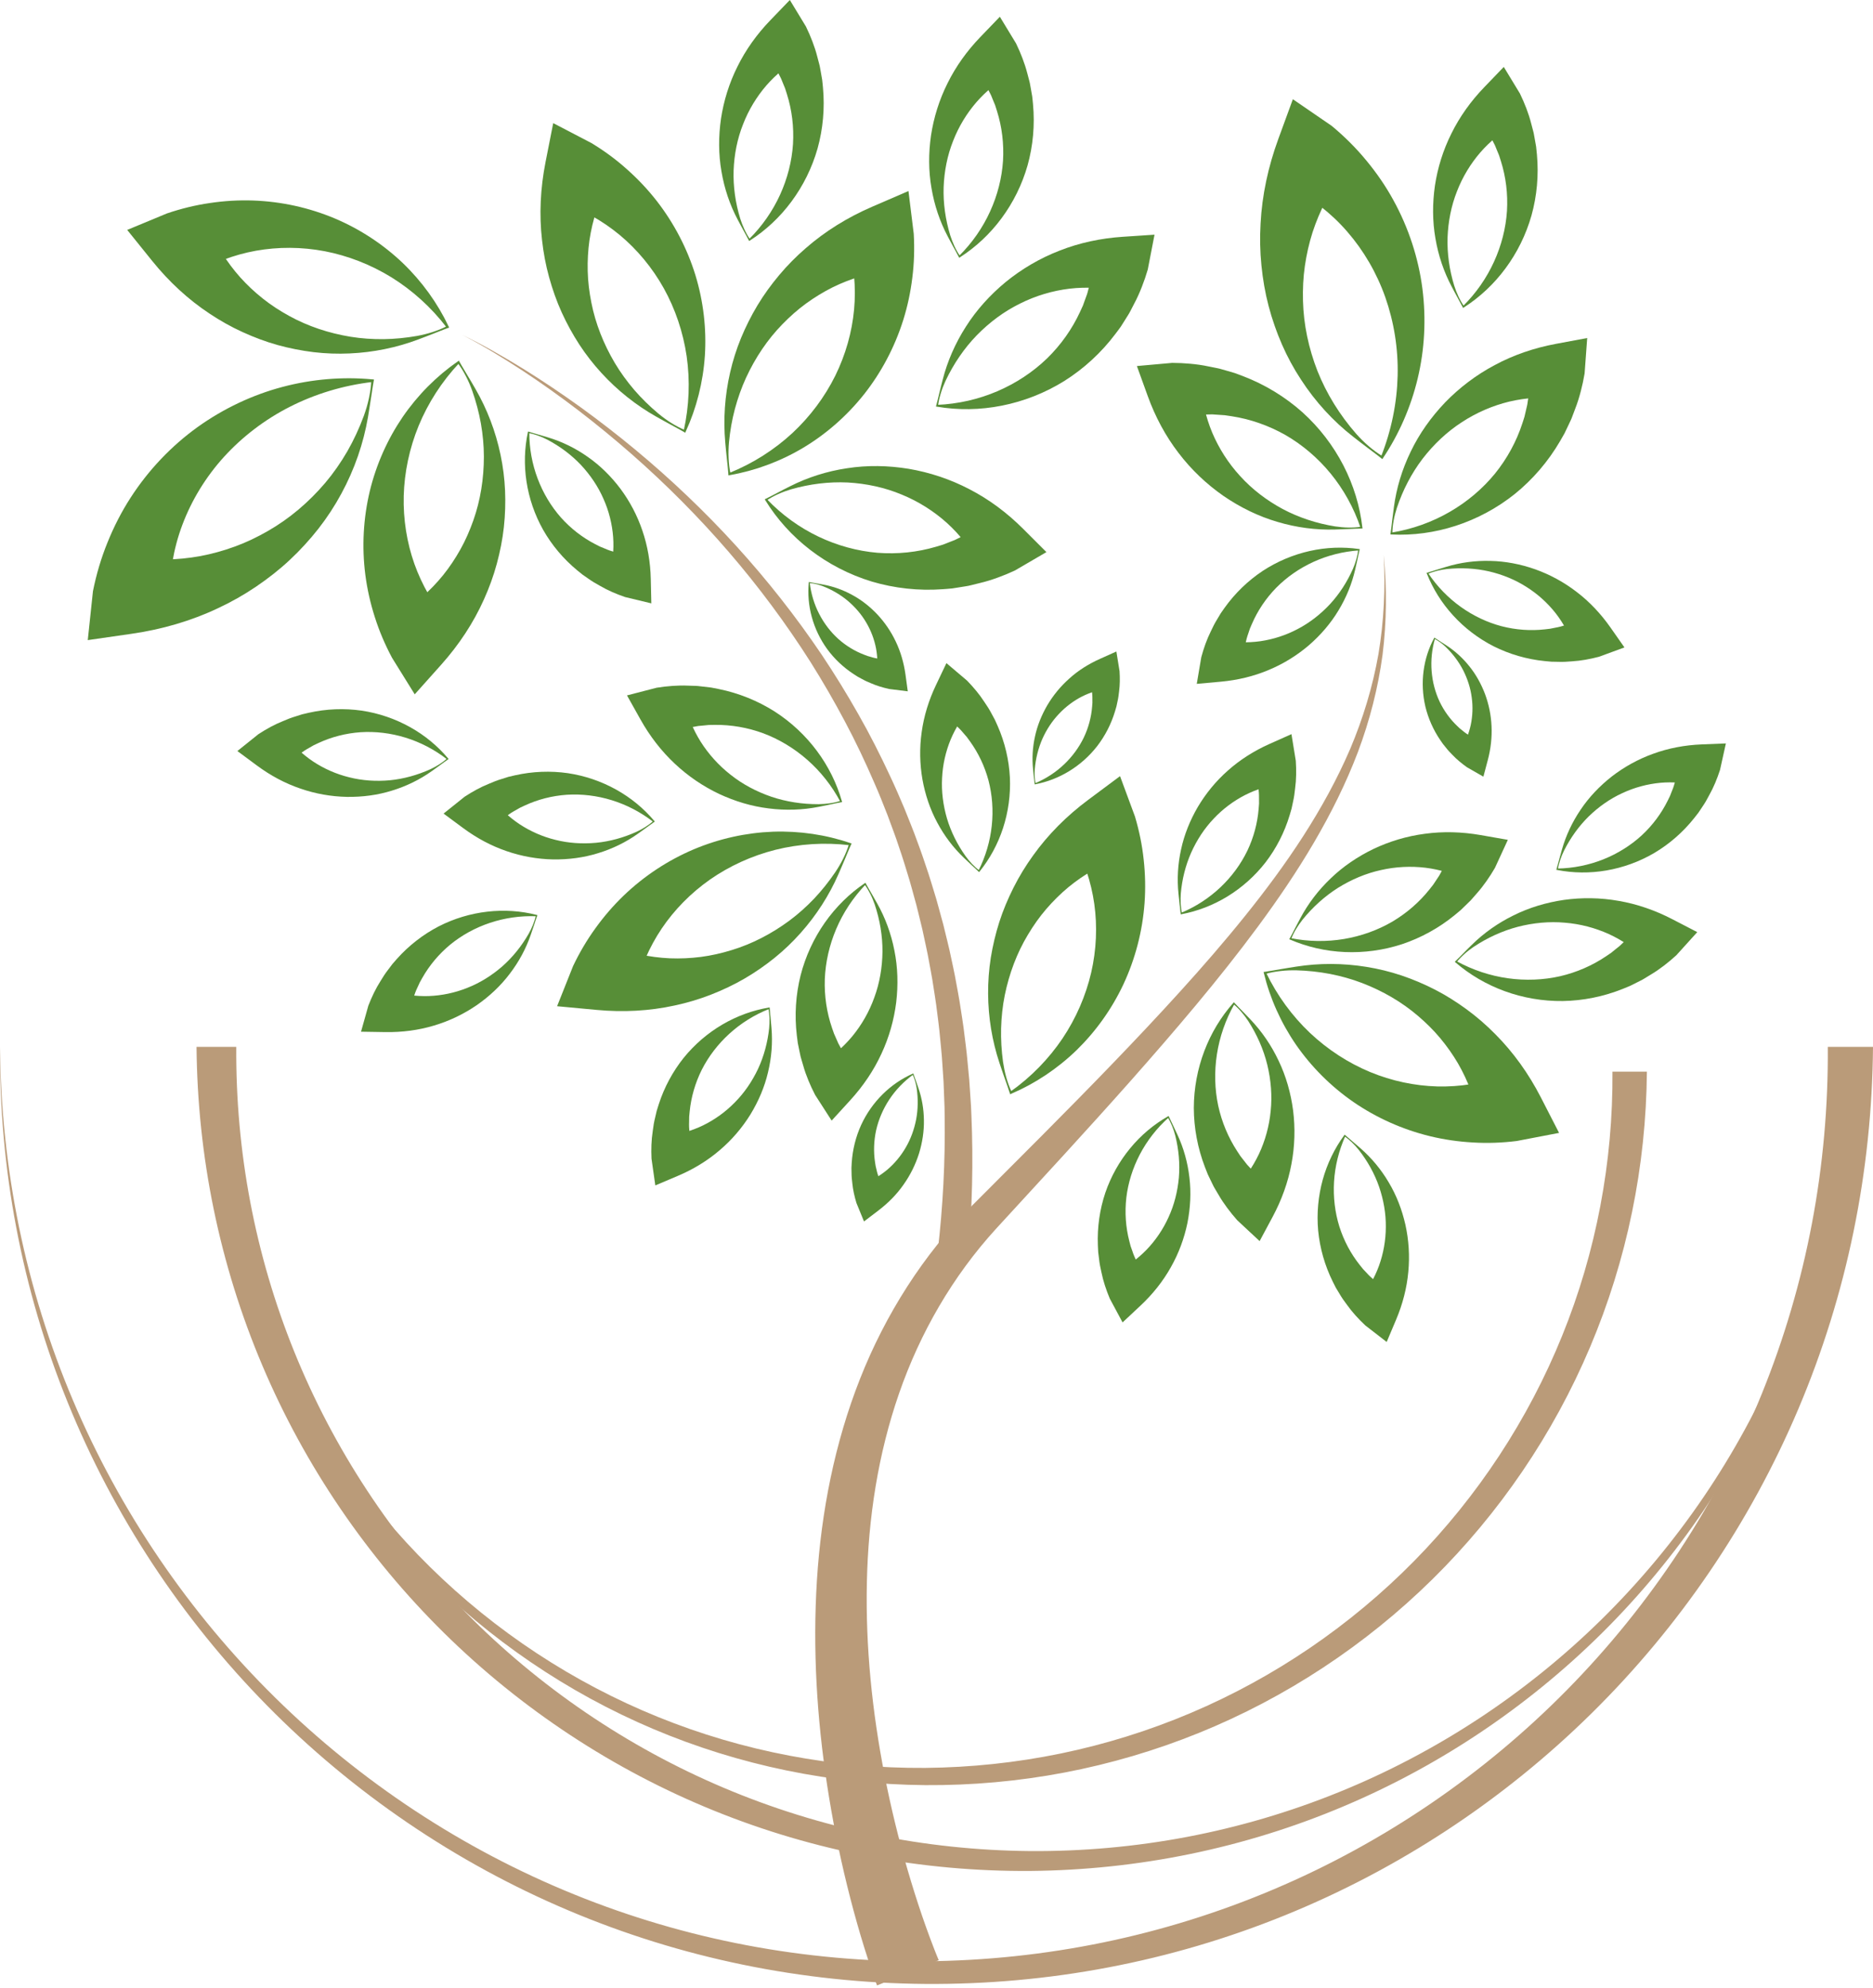<svg width="115" height="122" viewBox="0 0 115 122" fill="none" xmlns="http://www.w3.org/2000/svg">
<g id="Group 10">
<path id="Vector" d="M44.758 27.148C44.731 27.47 44.72 27.794 44.736 28.119C44.741 28.28 44.756 28.442 44.774 28.602C44.795 28.763 44.818 28.923 44.856 29.082L44.771 29.026C46.223 28.443 47.536 27.603 48.643 26.583C49.746 25.558 50.641 24.353 51.284 23.058C51.924 21.759 52.311 20.375 52.44 18.994C52.504 18.304 52.5 17.614 52.439 16.938C52.382 16.259 52.256 15.596 52.079 14.955V14.954L54.645 16.611C53.451 16.723 52.254 17.076 51.125 17.63C50.562 17.911 50.018 18.243 49.499 18.619C48.98 18.997 48.495 19.428 48.039 19.896C47.124 20.832 46.373 21.952 45.806 23.181C45.523 23.796 45.297 24.441 45.119 25.104C44.942 25.769 44.824 26.453 44.758 27.148ZM44.53 27.148C44.403 25.735 44.501 24.28 44.829 22.854C44.992 22.14 45.215 21.435 45.497 20.746C45.781 20.059 46.117 19.387 46.507 18.738C46.897 18.089 47.347 17.472 47.841 16.882C48.336 16.292 48.883 15.738 49.477 15.226C50.659 14.194 52.033 13.342 53.536 12.692L55.779 11.723L56.103 14.349V14.35C56.155 15.256 56.128 16.16 56.015 17.045C55.907 17.93 55.721 18.8 55.458 19.639C54.93 21.317 54.102 22.867 53.049 24.199C51.993 25.529 50.714 26.642 49.308 27.482C47.899 28.32 46.363 28.885 44.807 29.157L44.724 29.172L44.721 29.102C44.711 28.938 44.691 28.776 44.677 28.614L44.625 28.127C44.592 27.801 44.557 27.476 44.53 27.148Z" fill="#578E37"/>
<path id="Vector_2" d="M45.451 13.421C45.523 13.645 45.607 13.867 45.708 14.08C45.808 14.294 45.922 14.502 46.059 14.694L45.986 14.68C46.797 13.879 47.442 12.944 47.897 11.947C48.351 10.951 48.619 9.892 48.689 8.841C48.752 7.788 48.622 6.749 48.319 5.787C48.281 5.667 48.246 5.546 48.205 5.427L48.062 5.079L47.992 4.906C47.969 4.849 47.945 4.791 47.915 4.737L47.744 4.404C47.637 4.182 47.511 3.969 47.377 3.765C47.243 3.559 47.101 3.361 46.951 3.171L49.141 3.565C48.369 3.975 47.664 4.548 47.06 5.237C46.461 5.929 45.966 6.739 45.623 7.627C45.27 8.513 45.08 9.476 45.043 10.46C45.011 11.446 45.153 12.449 45.451 13.421ZM45.297 13.486C44.812 12.572 44.472 11.566 44.296 10.514C44.112 9.463 44.111 8.367 44.269 7.277C44.434 6.189 44.768 5.105 45.28 4.083C45.785 3.058 46.47 2.1 47.298 1.242L48.495 0L49.488 1.635V1.637C49.633 1.934 49.764 2.236 49.88 2.542C49.997 2.848 50.1 3.158 50.179 3.474L50.303 3.943C50.326 4.02 50.34 4.1 50.354 4.181L50.397 4.419L50.48 4.894C50.501 5.053 50.513 5.214 50.529 5.373C50.648 6.648 50.528 7.922 50.197 9.113C49.859 10.303 49.307 11.407 48.596 12.366C47.887 13.325 47.015 14.137 46.047 14.758L45.995 14.791L45.973 14.745C45.865 14.532 45.749 14.325 45.635 14.116C45.523 13.907 45.407 13.698 45.297 13.486Z" fill="#578E37"/>
<path id="Vector_3" d="M58.346 14.45C58.418 14.673 58.502 14.895 58.602 15.109C58.702 15.322 58.817 15.53 58.954 15.722L58.88 15.709C59.692 14.907 60.337 13.973 60.791 12.976C61.246 11.979 61.514 10.92 61.584 9.869C61.647 8.817 61.517 7.777 61.214 6.815C61.176 6.695 61.141 6.574 61.1 6.456L60.956 6.108L60.886 5.935C60.864 5.877 60.84 5.819 60.809 5.765L60.639 5.433C60.531 5.21 60.406 4.998 60.272 4.793C60.138 4.587 59.996 4.39 59.845 4.2L62.036 4.593C61.264 5.003 60.559 5.576 59.955 6.266C59.356 6.957 58.861 7.768 58.517 8.655C58.165 9.541 57.975 10.504 57.938 11.489C57.907 12.474 58.048 13.478 58.346 14.45ZM58.193 14.514C57.708 13.601 57.368 12.594 57.192 11.543C57.007 10.492 57.006 9.395 57.164 8.306C57.33 7.217 57.664 6.134 58.176 5.112C58.681 4.087 59.366 3.128 60.194 2.27L61.39 1.028L62.384 2.664V2.665C62.529 2.962 62.66 3.264 62.776 3.57C62.892 3.876 62.995 4.186 63.076 4.503L63.2 4.972C63.222 5.048 63.237 5.129 63.251 5.209L63.294 5.447L63.377 5.922C63.398 6.082 63.41 6.242 63.426 6.401C63.545 7.676 63.425 8.95 63.094 10.141C62.756 11.331 62.204 12.436 61.493 13.394C60.783 14.354 59.912 15.165 58.944 15.787L58.892 15.819L58.87 15.773C58.761 15.561 58.646 15.354 58.532 15.145C58.418 14.936 58.303 14.727 58.193 14.514Z" fill="#578E37"/>
<path id="Vector_4" d="M89.288 17.53C89.36 17.754 89.444 17.975 89.544 18.189C89.645 18.402 89.759 18.609 89.896 18.802L89.822 18.789C90.634 17.988 91.279 17.053 91.733 16.056C92.188 15.059 92.456 14 92.526 12.949C92.589 11.897 92.459 10.857 92.156 9.895C92.118 9.775 92.083 9.655 92.042 9.536L91.898 9.188L91.828 9.015C91.806 8.957 91.782 8.9 91.751 8.845L91.581 8.513C91.473 8.29 91.348 8.078 91.213 7.873C91.08 7.668 90.938 7.47 90.787 7.28L92.978 7.673C92.206 8.084 91.501 8.657 90.897 9.346C90.298 10.038 89.803 10.848 89.459 11.735C89.107 12.621 88.917 13.584 88.879 14.569C88.848 15.553 88.989 16.558 89.288 17.53ZM89.134 17.593C88.649 16.68 88.309 15.673 88.132 14.622C87.948 13.571 87.947 12.474 88.104 11.385C88.269 10.296 88.604 9.213 89.116 8.191C89.621 7.166 90.306 6.207 91.133 5.35L92.33 4.107L93.324 5.743V5.744C93.468 6.041 93.599 6.343 93.716 6.649C93.832 6.956 93.935 7.265 94.014 7.582L94.138 8.051C94.161 8.128 94.176 8.208 94.189 8.288L94.232 8.527L94.316 9.001C94.336 9.161 94.349 9.321 94.365 9.48C94.483 10.755 94.363 12.029 94.032 13.22C93.694 14.411 93.143 15.515 92.432 16.473C91.722 17.433 90.851 18.244 89.882 18.866L89.83 18.899L89.809 18.852C89.7 18.64 89.585 18.433 89.471 18.224C89.359 18.015 89.243 17.807 89.134 17.593Z" fill="#578E37"/>
<path id="Vector_5" d="M90.477 58.105C90.282 58.238 90.093 58.38 89.918 58.539C89.742 58.696 89.576 58.864 89.43 59.051L89.422 58.977C90.421 59.526 91.501 59.879 92.585 60.031C93.671 60.182 94.762 60.138 95.79 59.905C96.817 59.665 97.775 59.245 98.612 58.68C98.716 58.609 98.822 58.541 98.924 58.468L99.216 58.231L99.362 58.115C99.411 58.076 99.46 58.038 99.504 57.993L99.773 57.735C99.956 57.569 100.123 57.388 100.281 57.2C100.441 57.014 100.59 56.821 100.729 56.623L100.975 58.835C100.361 58.212 99.611 57.699 98.779 57.317C97.945 56.94 97.028 56.696 96.079 56.62C95.13 56.535 94.152 56.626 93.198 56.871C92.245 57.121 91.323 57.542 90.477 58.105ZM90.371 57.976C91.109 57.251 91.976 56.638 92.934 56.17C93.889 55.694 94.939 55.38 96.029 55.221C97.12 55.07 98.254 55.081 99.379 55.281C100.506 55.473 101.619 55.858 102.678 56.406L104.21 57.199L102.925 58.618C102.682 58.842 102.429 59.053 102.169 59.252C101.909 59.451 101.641 59.638 101.361 59.803L100.946 60.056C100.878 60.1 100.806 60.137 100.733 60.173L100.517 60.282L100.086 60.498C99.939 60.563 99.788 60.62 99.64 60.681C98.451 61.158 97.197 61.406 95.96 61.428C94.723 61.444 93.508 61.23 92.387 60.822C91.265 60.414 90.238 59.81 89.367 59.059L89.32 59.019L89.359 58.985C89.532 58.821 89.698 58.651 89.865 58.482C90.031 58.312 90.198 58.142 90.371 57.976Z" fill="#578E37"/>
<path id="Vector_6" d="M83.427 70.562C83.3 70.404 83.163 70.25 83.015 70.11C82.868 69.968 82.711 69.836 82.54 69.723L82.603 69.711C82.198 70.61 81.967 71.565 81.909 72.511C81.852 73.459 81.965 74.397 82.235 75.267C82.511 76.136 82.939 76.935 83.483 77.619C83.552 77.704 83.617 77.791 83.686 77.873L83.91 78.109C83.987 78.186 84.052 78.27 84.136 78.341L84.377 78.556C84.69 78.846 85.043 79.089 85.401 79.305L83.51 79.668C84.005 79.096 84.397 78.415 84.669 77.671C84.937 76.926 85.085 76.118 85.088 75.294C85.097 74.469 84.951 73.632 84.675 72.826C84.396 72.021 83.97 71.255 83.427 70.562ZM83.53 70.462C84.205 71.05 84.794 71.756 85.263 72.551C85.739 73.343 86.08 74.227 86.291 75.157C86.496 76.087 86.563 77.067 86.468 78.051C86.378 79.036 86.123 80.023 85.722 80.973L85.141 82.349L83.831 81.336C83.415 80.944 83.027 80.526 82.702 80.067L82.455 79.727C82.372 79.615 82.306 79.489 82.232 79.372L82.016 79.015C81.95 78.893 81.89 78.766 81.828 78.643C81.337 77.649 81.037 76.584 80.934 75.519C80.837 74.452 80.94 73.388 81.214 72.394C81.49 71.398 81.941 70.471 82.53 69.669L82.562 69.626L82.593 69.656C82.747 69.794 82.904 69.925 83.061 70.059C83.217 70.192 83.375 70.325 83.53 70.462Z" fill="#578E37"/>
<path id="Vector_7" d="M72.161 69.687C72.109 69.49 72.047 69.295 71.969 69.106C71.892 68.917 71.803 68.733 71.694 68.56L71.756 68.575C71.019 69.23 70.419 70.009 69.98 70.85C69.541 71.691 69.262 72.594 69.155 73.499C69.053 74.406 69.119 75.31 69.337 76.155C69.365 76.26 69.389 76.367 69.419 76.471L69.528 76.778C69.566 76.88 69.592 76.983 69.64 77.081L69.772 77.376C69.939 77.769 70.162 78.134 70.402 78.478L68.527 78.038C69.213 77.718 69.848 77.255 70.4 76.686C70.949 76.116 71.413 75.437 71.751 74.686C72.096 73.936 72.304 73.113 72.381 72.264C72.451 71.415 72.375 70.54 72.161 69.687ZM72.297 69.638C72.674 70.45 72.923 71.335 73.028 72.251C73.14 73.168 73.091 74.115 72.906 75.05C72.714 75.983 72.376 76.904 71.888 77.765C71.405 78.628 70.769 79.425 70.015 80.129L68.924 81.148L68.14 79.689C67.92 79.162 67.737 78.622 67.626 78.07L67.539 77.658C67.508 77.523 67.499 77.38 67.479 77.243L67.428 76.83C67.418 76.691 67.414 76.552 67.408 76.414C67.364 75.306 67.524 74.211 67.864 73.197C68.21 72.184 68.737 71.254 69.395 70.459C70.051 69.662 70.841 69 71.707 68.507L71.753 68.481L71.77 68.522C71.854 68.71 71.944 68.895 72.034 69.08C72.121 69.264 72.211 69.45 72.297 69.638Z" fill="#578E37"/>
<path id="Vector_8" d="M83.07 34.904C83.149 34.716 83.221 34.524 83.275 34.327C83.33 34.13 83.373 33.93 83.392 33.727L83.433 33.777C82.449 33.842 81.497 34.089 80.636 34.483C79.773 34.879 78.999 35.42 78.358 36.068C77.721 36.721 77.218 37.475 76.871 38.276C76.828 38.377 76.783 38.475 76.742 38.576L76.639 38.885C76.608 38.989 76.565 39.086 76.542 39.193L76.466 39.507C76.358 39.92 76.309 40.346 76.287 40.763L75.076 39.265C75.814 39.433 76.6 39.457 77.385 39.347C78.168 39.233 78.952 38.984 79.68 38.597C80.412 38.216 81.081 37.694 81.663 37.07C82.24 36.445 82.715 35.708 83.07 34.904ZM83.207 34.948C83.007 35.82 82.66 36.671 82.181 37.459C81.706 38.251 81.087 38.969 80.367 39.594C79.642 40.213 78.809 40.733 77.897 41.112C76.986 41.497 75.995 41.736 74.968 41.83L73.48 41.965L73.757 40.332V40.331C73.906 39.779 74.094 39.241 74.345 38.737L74.529 38.36C74.588 38.233 74.668 38.116 74.737 37.995L74.951 37.636C75.028 37.521 75.111 37.408 75.19 37.295C75.835 36.393 76.634 35.628 77.525 35.036C78.421 34.448 79.407 34.038 80.414 33.812C81.422 33.586 82.452 33.547 83.438 33.69L83.49 33.698L83.477 33.74C83.427 33.941 83.386 34.142 83.343 34.343C83.299 34.544 83.256 34.746 83.207 34.948Z" fill="#578E37"/>
<path id="Vector_9" d="M88.84 34.918C88.638 34.943 88.435 34.977 88.238 35.027C88.04 35.076 87.844 35.139 87.659 35.223L87.683 35.163C88.229 35.985 88.916 36.688 89.687 37.239C90.459 37.791 91.313 38.195 92.193 38.427C93.077 38.656 93.981 38.717 94.849 38.62C94.958 38.606 95.066 38.597 95.174 38.582L95.494 38.518C95.6 38.494 95.706 38.483 95.809 38.45L96.119 38.36C96.531 38.249 96.924 38.079 97.297 37.891L96.6 39.685C96.379 38.962 96.009 38.268 95.524 37.641C95.036 37.018 94.43 36.463 93.733 36.023C93.039 35.577 92.252 35.256 91.423 35.062C90.592 34.873 89.715 34.827 88.84 34.918ZM88.812 34.778C89.668 34.518 90.579 34.395 91.502 34.42C92.425 34.438 93.356 34.617 94.256 34.933C95.153 35.254 96.018 35.717 96.801 36.321C97.589 36.92 98.289 37.661 98.881 38.505L99.738 39.728L98.183 40.3C97.631 40.445 97.07 40.55 96.508 40.583L96.089 40.611C95.95 40.622 95.809 40.612 95.67 40.612L95.253 40.604C95.114 40.595 94.976 40.578 94.838 40.566C93.735 40.455 92.674 40.142 91.716 39.664C90.761 39.179 89.915 38.528 89.219 37.765C88.521 37.003 87.977 36.129 87.609 35.203L87.59 35.153L87.633 35.142C87.832 35.085 88.026 35.021 88.223 34.959C88.416 34.899 88.612 34.836 88.812 34.778Z" fill="#578E37"/>
<path id="Vector_10" d="M47.225 63.096C47.243 62.893 47.254 62.688 47.246 62.485C47.239 62.282 47.219 62.077 47.175 61.877L47.229 61.912C46.311 62.274 45.479 62.798 44.779 63.437C44.078 64.075 43.505 64.827 43.091 65.639C42.683 66.456 42.433 67.327 42.346 68.196C42.336 68.305 42.322 68.412 42.315 68.52L42.31 68.846C42.311 68.954 42.3 69.061 42.31 69.169L42.333 69.491C42.354 69.918 42.438 70.338 42.544 70.742L40.936 69.684C41.69 69.62 42.446 69.404 43.16 69.062C43.872 68.715 44.541 68.239 45.117 67.649C45.7 67.064 46.178 66.362 46.543 65.592C46.902 64.818 47.132 63.971 47.225 63.096ZM47.369 63.098C47.444 63.989 47.372 64.906 47.155 65.802C46.944 66.702 46.573 67.573 46.076 68.387C45.574 69.197 44.939 69.946 44.185 70.584C43.435 71.228 42.563 71.757 41.613 72.159L40.236 72.742L40.002 71.102V71.101C39.976 70.53 39.991 69.96 40.078 69.403L40.138 68.987C40.156 68.849 40.197 68.713 40.225 68.577L40.32 68.17C40.358 68.037 40.403 67.904 40.444 67.772C40.783 66.718 41.312 65.745 41.981 64.909C42.655 64.078 43.47 63.386 44.361 62.865C45.253 62.344 46.223 61.993 47.205 61.828L47.257 61.819L47.258 61.863C47.272 62.069 47.293 62.274 47.314 62.478C47.333 62.685 47.354 62.891 47.369 63.098Z" fill="#578E37"/>
<path id="Vector_11" d="M32.455 57.308C32.554 57.129 32.645 56.946 32.72 56.756C32.796 56.566 32.86 56.372 32.901 56.172L32.936 56.226C31.951 56.187 30.979 56.33 30.079 56.631C29.179 56.931 28.352 57.388 27.645 57.965C26.942 58.547 26.362 59.243 25.932 60.002C25.879 60.098 25.824 60.191 25.773 60.287L25.637 60.583C25.594 60.683 25.541 60.775 25.507 60.879L25.399 61.183C25.246 61.583 25.152 62.001 25.087 62.413L24.042 60.794C24.758 61.04 25.538 61.148 26.329 61.122C27.12 61.092 27.925 60.927 28.69 60.62C29.458 60.32 30.18 59.871 30.825 59.314C31.465 58.753 32.016 58.071 32.455 57.308ZM32.586 57.368C32.294 58.214 31.859 59.023 31.297 59.756C30.741 60.493 30.049 61.142 29.266 61.685C28.48 62.223 27.597 62.651 26.649 62.932C25.701 63.218 24.691 63.35 23.659 63.334L22.166 63.31L22.615 61.716V61.715C22.822 61.182 23.065 60.667 23.369 60.192L23.593 59.836C23.665 59.716 23.756 59.609 23.838 59.496L24.089 59.163C24.178 59.055 24.272 58.953 24.363 58.849C25.1 58.022 25.976 57.345 26.926 56.851C27.878 56.362 28.902 56.059 29.929 55.943C30.955 55.825 31.983 55.896 32.949 56.143L32.999 56.156L32.982 56.197C32.911 56.391 32.849 56.587 32.785 56.782C32.72 56.975 32.656 57.172 32.586 57.368Z" fill="#578E37"/>
<path id="Vector_12" d="M39.093 51.037C39.278 50.95 39.459 50.854 39.63 50.743C39.802 50.633 39.967 50.513 40.117 50.373L40.114 50.437C39.335 49.83 38.462 49.381 37.555 49.102C36.649 48.823 35.711 48.712 34.801 48.77C33.891 48.833 33.013 49.061 32.221 49.429C32.122 49.475 32.022 49.518 31.926 49.567L31.643 49.729C31.55 49.786 31.453 49.83 31.365 49.894L31.099 50.078C30.744 50.314 30.424 50.599 30.13 50.896L30.222 48.972C30.661 49.588 31.232 50.13 31.891 50.57C32.552 51.007 33.301 51.341 34.102 51.537C34.903 51.74 35.75 51.795 36.599 51.717C37.447 51.635 38.292 51.402 39.093 51.037ZM39.166 51.161C38.436 51.679 37.611 52.084 36.728 52.353C35.846 52.628 34.906 52.752 33.953 52.738C33.001 52.718 32.033 52.551 31.099 52.227C30.163 51.908 29.264 51.427 28.436 50.813L27.235 49.925L28.528 48.89C29.007 48.578 29.505 48.3 30.028 48.092L30.417 47.932C30.544 47.877 30.682 47.843 30.815 47.798L31.212 47.672C31.347 47.637 31.484 47.609 31.618 47.577C32.699 47.333 33.805 47.294 34.864 47.445C35.923 47.602 36.932 47.953 37.834 48.455C38.736 48.956 39.531 49.613 40.173 50.376L40.207 50.416L40.169 50.44C39.999 50.557 39.834 50.679 39.668 50.801C39.503 50.921 39.335 51.044 39.166 51.161Z" fill="#578E37"/>
<path id="Vector_13" d="M26.433 47.199C26.617 47.112 26.798 47.016 26.97 46.905C27.141 46.796 27.306 46.675 27.457 46.535L27.453 46.599C26.675 45.992 25.801 45.543 24.895 45.264C23.988 44.985 23.05 44.874 22.14 44.932C21.23 44.995 20.352 45.224 19.56 45.591C19.462 45.637 19.362 45.68 19.265 45.729L18.982 45.892C18.89 45.948 18.793 45.992 18.704 46.056L18.439 46.24C18.083 46.476 17.763 46.761 17.469 47.058L17.562 45.134C18 45.75 18.571 46.292 19.23 46.732C19.891 47.169 20.64 47.503 21.442 47.699C22.242 47.902 23.09 47.958 23.938 47.88C24.786 47.797 25.631 47.563 26.433 47.199ZM26.505 47.324C25.775 47.841 24.95 48.246 24.067 48.515C23.186 48.791 22.245 48.915 21.293 48.9C20.34 48.88 19.372 48.714 18.439 48.389C17.502 48.071 16.603 47.589 15.775 46.975L14.575 46.087L15.867 45.052C16.347 44.74 16.844 44.462 17.367 44.254L17.756 44.094C17.884 44.039 18.022 44.005 18.154 43.96L18.552 43.834C18.686 43.799 18.823 43.771 18.957 43.739C20.038 43.495 21.145 43.456 22.203 43.607C23.262 43.764 24.272 44.115 25.174 44.617C26.076 45.118 26.87 45.775 27.512 46.538L27.546 46.579L27.509 46.602C27.338 46.719 27.173 46.841 27.007 46.963C26.842 47.083 26.676 47.205 26.505 47.324Z" fill="#578E37"/>
<path id="Vector_14" d="M96.033 52.191C95.943 52.374 95.863 52.563 95.799 52.756C95.733 52.95 95.681 53.147 95.652 53.35L95.613 53.298C96.6 53.282 97.563 53.084 98.444 52.733C99.324 52.381 100.125 51.879 100.798 51.264C101.467 50.644 102.007 49.916 102.394 49.134C102.441 49.036 102.492 48.94 102.537 48.841L102.656 48.537C102.693 48.435 102.741 48.339 102.769 48.234L102.86 47.925C102.99 47.517 103.06 47.095 103.102 46.679L104.236 48.235C103.508 48.031 102.724 47.966 101.935 48.036C101.147 48.111 100.352 48.321 99.606 48.671C98.856 49.014 98.161 49.502 97.548 50.096C96.941 50.694 96.428 51.406 96.033 52.191ZM95.899 52.139C96.144 51.278 96.532 50.445 97.051 49.682C97.565 48.915 98.22 48.229 98.97 47.642C99.725 47.06 100.583 46.583 101.513 46.25C102.442 45.911 103.445 45.722 104.475 45.68L105.967 45.62L105.609 47.237V47.239C105.432 47.782 105.218 48.31 104.941 48.8L104.739 49.169C104.673 49.292 104.587 49.405 104.513 49.523L104.281 49.87C104.199 49.982 104.109 50.089 104.024 50.199C103.335 51.067 102.499 51.791 101.579 52.338C100.655 52.881 99.649 53.24 98.632 53.415C97.614 53.59 96.583 53.577 95.607 53.385L95.555 53.374L95.568 53.333C95.628 53.135 95.679 52.936 95.733 52.737C95.787 52.538 95.841 52.338 95.899 52.139Z" fill="#578E37"/>
<path id="Vector_15" d="M33.598 26.976C33.416 26.884 33.23 26.8 33.037 26.732C32.844 26.663 32.648 26.608 32.446 26.574L32.499 26.536C32.496 27.523 32.677 28.489 33.013 29.375C33.349 30.263 33.836 31.072 34.439 31.756C35.047 32.436 35.766 32.989 36.541 33.39C36.639 33.44 36.734 33.492 36.832 33.538L37.134 33.662C37.235 33.701 37.329 33.751 37.434 33.781L37.742 33.878C38.146 34.015 38.568 34.093 38.983 34.143L37.406 35.248C37.624 34.524 37.702 33.74 37.646 32.95C37.585 32.16 37.389 31.363 37.053 30.611C36.723 29.855 36.248 29.151 35.666 28.528C35.08 27.91 34.377 27.385 33.598 26.976ZM33.653 26.843C34.509 27.101 35.336 27.505 36.088 28.037C36.847 28.565 37.521 29.231 38.094 29.992C38.663 30.758 39.125 31.623 39.441 32.56C39.763 33.496 39.934 34.501 39.957 35.532L39.991 37.025L38.38 36.638H38.379C37.839 36.452 37.315 36.229 36.828 35.943L36.464 35.734C36.341 35.666 36.23 35.579 36.113 35.502L35.771 35.265C35.66 35.18 35.554 35.09 35.446 35.003C34.591 34.299 33.881 33.449 33.351 32.52C32.825 31.586 32.483 30.575 32.327 29.554C32.17 28.533 32.201 27.503 32.41 26.529L32.422 26.477L32.464 26.492C32.66 26.555 32.858 26.611 33.056 26.667C33.256 26.724 33.455 26.78 33.653 26.843Z" fill="#578E37"/>
<path id="Vector_16" d="M50.513 35.967C50.248 35.868 49.968 35.796 49.684 35.781L49.718 35.751C49.794 36.435 49.995 37.089 50.298 37.676C50.601 38.264 51.003 38.786 51.474 39.211C51.949 39.633 52.49 39.96 53.058 40.176C53.13 40.202 53.2 40.231 53.271 40.256L53.489 40.318C53.562 40.338 53.631 40.364 53.706 40.377L53.926 40.42C54.218 40.482 54.515 40.503 54.807 40.505L53.803 41.395C53.897 40.877 53.889 40.328 53.787 39.786C53.683 39.245 53.484 38.708 53.192 38.213C52.904 37.715 52.518 37.266 52.066 36.88C51.613 36.497 51.085 36.19 50.513 35.967ZM50.54 35.871C51.154 35.983 51.758 36.197 52.322 36.506C52.888 36.811 53.408 37.219 53.865 37.702C54.32 38.187 54.707 38.75 55.001 39.373C55.298 39.995 55.496 40.678 55.595 41.39L55.736 42.422L54.59 42.279C54.201 42.192 53.82 42.08 53.462 41.921L53.193 41.805C53.104 41.767 53.019 41.715 52.932 41.671L52.675 41.533C52.593 41.484 52.511 41.429 52.43 41.377C51.782 40.957 51.223 40.426 50.783 39.823C50.346 39.219 50.028 38.545 49.84 37.851C49.651 37.157 49.591 36.441 49.659 35.75L49.662 35.714L49.693 35.721C49.974 35.776 50.257 35.817 50.54 35.871Z" fill="#578E37"/>
<path id="Vector_17" d="M88.757 39.691C88.551 39.497 88.321 39.323 88.065 39.198L88.108 39.184C87.914 39.844 87.848 40.525 87.9 41.184C87.952 41.843 88.12 42.479 88.39 43.055C88.665 43.629 89.038 44.139 89.479 44.557C89.534 44.609 89.587 44.662 89.644 44.713L89.821 44.854C89.881 44.899 89.935 44.951 90 44.992L90.187 45.117C90.431 45.288 90.698 45.421 90.966 45.535L89.696 45.968C89.983 45.526 90.187 45.018 90.304 44.478C90.417 43.937 90.442 43.365 90.362 42.797C90.289 42.226 90.107 41.663 89.839 41.133C89.567 40.604 89.198 40.116 88.757 39.691ZM88.819 39.612C89.342 39.952 89.815 40.383 90.216 40.886C90.62 41.386 90.941 41.964 91.177 42.584C91.409 43.207 91.549 43.876 91.579 44.565C91.612 45.253 91.531 45.959 91.346 46.653L91.078 47.66L90.076 47.086C89.751 46.855 89.444 46.605 89.175 46.319L88.971 46.107C88.902 46.038 88.844 45.958 88.782 45.883L88.599 45.657C88.542 45.58 88.489 45.498 88.433 45.419C87.998 44.782 87.688 44.074 87.514 43.35C87.345 42.623 87.312 41.879 87.407 41.166C87.501 40.453 87.722 39.769 88.052 39.159L88.069 39.126L88.094 39.144C88.333 39.306 88.578 39.453 88.819 39.612Z" fill="#578E37"/>
<path id="Vector_18" d="M59.291 52.544C59.411 52.708 59.54 52.867 59.681 53.014C59.822 53.162 59.973 53.301 60.138 53.421L60.075 53.43C60.521 52.55 60.795 51.606 60.894 50.663C60.994 49.721 60.924 48.778 60.693 47.895C60.457 47.014 60.065 46.197 59.553 45.489C59.488 45.401 59.426 45.312 59.361 45.226L59.147 44.979C59.074 44.899 59.011 44.812 58.932 44.739L58.7 44.513C58.4 44.207 58.06 43.95 57.712 43.718L59.617 43.441C59.096 43.989 58.675 44.654 58.368 45.384C58.066 46.116 57.882 46.916 57.843 47.739C57.796 48.563 57.905 49.406 58.143 50.225C58.387 51.042 58.779 51.827 59.291 52.544ZM59.182 52.639C58.534 52.022 57.978 51.289 57.545 50.474C57.106 49.662 56.804 48.763 56.636 47.825C56.473 46.886 56.45 45.905 56.59 44.926C56.724 43.946 57.023 42.972 57.467 42.041L58.109 40.692L59.373 41.763C59.771 42.173 60.139 42.608 60.444 43.082L60.676 43.433C60.754 43.548 60.815 43.677 60.884 43.798L61.083 44.166C61.143 44.291 61.197 44.42 61.254 44.545C61.7 45.559 61.951 46.637 62.006 47.706C62.055 48.777 61.905 49.834 61.585 50.816C61.265 51.798 60.772 52.703 60.147 53.478L60.114 53.519L60.084 53.488C59.937 53.343 59.785 53.204 59.634 53.065C59.483 52.922 59.33 52.783 59.182 52.639Z" fill="#578E37"/>
<path id="Vector_19" d="M72.5 54.831C72.486 55.035 72.481 55.239 72.493 55.443C72.504 55.646 72.528 55.849 72.576 56.048L72.522 56.014C73.433 55.635 74.253 55.094 74.942 54.441C75.63 53.789 76.188 53.026 76.585 52.206C76.977 51.382 77.209 50.506 77.279 49.636C77.287 49.527 77.298 49.419 77.304 49.31L77.302 48.983C77.298 48.875 77.307 48.769 77.295 48.66L77.265 48.338C77.235 47.912 77.143 47.494 77.029 47.092L78.659 48.118C77.906 48.197 77.155 48.428 76.447 48.786C75.743 49.147 75.083 49.636 74.519 50.237C73.949 50.834 73.485 51.544 73.136 52.322C72.79 53.104 72.577 53.955 72.5 54.831ZM72.357 54.834C72.264 53.943 72.317 53.025 72.516 52.126C72.71 51.222 73.063 50.342 73.544 49.519C74.03 48.7 74.649 47.938 75.39 47.285C76.128 46.626 76.989 46.079 77.931 45.658L79.294 45.05L79.56 46.685V46.686C79.597 47.257 79.594 47.826 79.518 48.384L79.466 48.801C79.451 48.941 79.413 49.077 79.388 49.214L79.301 49.622C79.266 49.757 79.223 49.89 79.184 50.022C78.866 51.083 78.357 52.067 77.705 52.916C77.048 53.761 76.247 54.468 75.367 55.008C74.486 55.547 73.523 55.916 72.544 56.1L72.493 56.111L72.49 56.066C72.472 55.861 72.447 55.657 72.422 55.453C72.401 55.245 72.376 55.04 72.357 54.834Z" fill="#578E37"/>
<path id="Vector_20" d="M63.534 47.194C63.524 47.345 63.52 47.495 63.529 47.645C63.532 47.721 63.54 47.796 63.549 47.87C63.562 47.945 63.572 48.019 63.59 48.092L63.549 48.067C64.221 47.786 64.825 47.389 65.333 46.907C65.84 46.426 66.251 45.864 66.544 45.258C66.834 44.65 67.004 44.005 67.055 43.363C67.061 43.283 67.07 43.203 67.073 43.123L67.071 42.883C67.069 42.802 67.075 42.724 67.065 42.644L67.044 42.407C67.021 42.093 66.953 41.784 66.87 41.488L68.071 42.244C67.516 42.302 66.965 42.478 66.44 42.737C65.92 43.002 65.434 43.364 65.018 43.807C64.598 44.247 64.255 44.771 63.998 45.345C63.747 45.921 63.591 46.548 63.534 47.194ZM63.428 47.195C63.36 46.539 63.399 45.863 63.546 45.198C63.688 44.533 63.949 43.884 64.303 43.277C64.661 42.672 65.118 42.112 65.665 41.629C66.206 41.139 66.844 40.741 67.538 40.43L68.544 39.979L68.739 41.186C68.766 41.606 68.764 42.027 68.709 42.438L68.67 42.746C68.659 42.847 68.632 42.949 68.612 43.05L68.548 43.35C68.522 43.45 68.49 43.547 68.462 43.645C68.227 44.428 67.852 45.153 67.371 45.778C66.887 46.402 66.297 46.923 65.647 47.32C64.997 47.718 64.288 47.99 63.566 48.126L63.528 48.132L63.525 48.1C63.52 48.024 63.508 47.948 63.502 47.872L63.474 47.646C63.461 47.498 63.443 47.348 63.428 47.195Z" fill="#578E37"/>
<path id="Vector_21" d="M56.284 66.789C56.26 66.641 56.23 66.493 56.187 66.348C56.166 66.276 56.142 66.205 56.116 66.133C56.086 66.064 56.06 65.993 56.025 65.927L56.071 65.942C55.48 66.368 54.982 66.894 54.598 67.477C54.214 68.062 53.941 68.702 53.793 69.358C53.65 70.016 53.63 70.684 53.726 71.32C53.739 71.399 53.749 71.479 53.764 71.557L53.82 71.791C53.841 71.868 53.852 71.946 53.879 72.022L53.954 72.248C54.047 72.549 54.183 72.833 54.332 73.103L52.989 72.64C53.517 72.457 54.014 72.161 54.466 71.789C54.911 71.412 55.303 70.949 55.607 70.424C55.916 69.899 56.13 69.311 56.25 68.695C56.367 68.077 56.377 67.431 56.284 66.789ZM56.387 66.763C56.603 67.387 56.719 68.055 56.727 68.734C56.74 69.416 56.633 70.106 56.428 70.778C56.216 71.448 55.899 72.098 55.477 72.692C55.061 73.293 54.531 73.826 53.926 74.286L53.049 74.954L52.585 73.822C52.463 73.419 52.369 73.01 52.33 72.596L52.297 72.287C52.284 72.186 52.289 72.081 52.284 71.978L52.278 71.67C52.281 71.567 52.289 71.466 52.294 71.363C52.345 70.548 52.545 69.756 52.871 69.038C53.201 68.32 53.657 67.678 54.199 67.144C54.74 66.609 55.37 66.182 56.041 65.886L56.077 65.87L56.086 65.902C56.109 65.974 56.137 66.045 56.161 66.118L56.238 66.331C56.286 66.476 56.338 66.618 56.387 66.763Z" fill="#578E37"/>
<path id="Vector_22" d="M28.995 23.98C28.884 23.676 28.759 23.376 28.608 23.089C28.535 22.945 28.455 22.805 28.37 22.666C28.283 22.529 28.195 22.393 28.094 22.265L28.195 22.28C27.121 23.419 26.281 24.733 25.706 26.123C25.135 27.516 24.828 28.985 24.788 30.43C24.752 31.877 24.982 33.297 25.444 34.604C25.677 35.257 25.968 35.882 26.308 36.471C26.645 37.063 27.037 37.613 27.468 38.119L24.442 37.692C25.48 37.088 26.418 36.265 27.21 35.29C27.604 34.8 27.957 34.27 28.27 33.71C28.584 33.149 28.843 32.554 29.061 31.938C29.498 30.704 29.709 29.372 29.71 28.019C29.709 27.342 29.644 26.662 29.526 25.985C29.405 25.309 29.227 24.638 28.995 23.98ZM29.202 23.884C29.91 25.113 30.433 26.474 30.732 27.907C30.884 28.624 30.977 29.359 31.01 30.101C31.041 30.844 31.019 31.595 30.937 32.348C30.854 33.101 30.705 33.85 30.504 34.593C30.303 35.335 30.037 36.068 29.714 36.782C29.073 38.215 28.183 39.565 27.093 40.785L25.464 42.607L24.067 40.359V40.358C23.64 39.558 23.285 38.726 23.016 37.876C22.743 37.027 22.547 36.159 22.433 35.288C22.207 33.543 22.31 31.789 22.705 30.137C23.105 28.486 23.8 26.941 24.724 25.587C25.652 24.235 26.808 23.078 28.108 22.178L28.177 22.131L28.208 22.193C28.286 22.338 28.371 22.477 28.454 22.618L28.704 23.038C28.871 23.317 29.04 23.598 29.202 23.884Z" fill="#578E37"/>
<path id="Vector_23" d="M51.286 53.52C51.465 53.25 51.631 52.972 51.773 52.681C51.846 52.536 51.911 52.388 51.972 52.238C52.031 52.086 52.088 51.935 52.131 51.778L52.179 51.867C50.625 51.68 49.07 51.784 47.61 52.148C46.15 52.517 44.786 53.143 43.599 53.969C42.413 54.8 41.407 55.827 40.631 56.975C40.243 57.551 39.914 58.157 39.643 58.781C39.367 59.403 39.158 60.045 39.005 60.693V60.694L37.552 58.007C38.654 58.484 39.873 58.749 41.129 58.806C41.756 58.831 42.394 58.802 43.03 58.721C43.667 58.639 44.3 58.495 44.925 58.302C46.178 57.922 47.375 57.3 48.463 56.497C49.007 56.094 49.515 55.637 49.99 55.141C50.46 54.641 50.894 54.098 51.286 53.52ZM51.485 53.63C50.917 54.93 50.132 56.158 49.158 57.251C48.672 57.798 48.138 58.31 47.559 58.778C46.98 59.244 46.362 59.673 45.708 60.053C45.054 60.434 44.361 60.758 43.645 61.039C42.927 61.318 42.181 61.541 41.415 61.703C39.882 62.039 38.267 62.125 36.638 61.973L34.205 61.746L35.184 59.287V59.286C35.574 58.466 36.032 57.688 36.556 56.965C37.076 56.241 37.658 55.568 38.292 54.958C39.561 53.74 41.034 52.78 42.597 52.118C44.163 51.459 45.819 51.099 47.457 51.037C49.096 50.981 50.714 51.223 52.21 51.734L52.289 51.761L52.258 51.823C52.188 51.971 52.127 52.122 52.063 52.273L51.874 52.725C51.745 53.026 51.62 53.329 51.485 53.63Z" fill="#578E37"/>
<path id="Vector_24" d="M61.586 65.17C61.635 65.49 61.697 65.808 61.786 66.119C61.829 66.275 61.88 66.429 61.935 66.581C61.993 66.733 62.053 66.883 62.125 67.029L62.029 66.995C63.308 66.094 64.393 64.974 65.235 63.727C66.073 62.476 66.667 61.099 66.996 59.69C67.321 58.28 67.381 56.843 67.188 55.47C67.091 54.784 66.931 54.114 66.715 53.469C66.504 52.822 66.229 52.204 65.908 51.622L68.787 52.645C67.65 53.028 66.566 53.647 65.595 54.445C65.112 54.846 64.659 55.295 64.24 55.781C63.82 56.267 63.447 56.799 63.112 57.36C62.436 58.481 61.963 59.743 61.692 61.069C61.558 61.733 61.486 62.413 61.466 63.099C61.449 63.785 61.491 64.479 61.586 65.17ZM61.364 65.223C60.917 63.877 60.677 62.438 60.669 60.974C60.664 60.242 60.719 59.504 60.834 58.769C60.953 58.036 61.125 57.303 61.355 56.583C61.586 55.862 61.883 55.158 62.228 54.471C62.574 53.783 62.98 53.118 63.44 52.484C64.354 51.208 65.495 50.063 66.809 49.086L68.769 47.627L69.687 50.108V50.109C69.946 50.979 70.128 51.865 70.221 52.752C70.319 53.638 70.337 54.528 70.275 55.405C70.147 57.16 69.696 58.859 68.979 60.396C68.257 61.933 67.266 63.308 66.092 64.451C64.912 65.59 63.548 66.493 62.096 67.115L62.019 67.148L62 67.081C61.952 66.924 61.897 66.77 61.845 66.616L61.682 66.154C61.576 65.844 61.466 65.536 61.364 65.223Z" fill="#578E37"/>
<path id="Vector_25" d="M50.261 49.348C50.493 49.343 50.725 49.327 50.954 49.293C51.183 49.26 51.411 49.211 51.631 49.136L51.598 49.202C51.075 48.212 50.379 47.339 49.569 46.628C48.76 45.917 47.84 45.365 46.872 45.001C45.9 44.642 44.885 44.471 43.892 44.482C43.768 44.484 43.645 44.482 43.522 44.488L43.153 44.524L42.97 44.541C42.909 44.545 42.849 44.551 42.788 44.565L42.428 44.631C42.188 44.669 41.952 44.727 41.721 44.795C41.491 44.863 41.264 44.94 41.042 45.027L42.034 43.078C42.202 43.922 42.541 44.748 43.018 45.511C43.499 46.27 44.121 46.966 44.858 47.542C45.591 48.125 46.443 48.577 47.359 48.891C48.276 49.2 49.262 49.352 50.261 49.348ZM50.278 49.509C49.281 49.706 48.238 49.741 47.198 49.608C46.156 49.482 45.126 49.174 44.144 48.715C43.167 48.25 42.242 47.627 41.426 46.857C40.605 46.09 39.898 45.174 39.325 44.151L38.497 42.673L40.318 42.202H40.319C40.64 42.15 40.961 42.113 41.282 42.09C41.603 42.068 41.924 42.059 42.243 42.074L42.72 42.089C42.8 42.09 42.879 42.098 42.958 42.109L43.195 42.136L43.665 42.191C43.821 42.217 43.976 42.251 44.13 42.282C45.363 42.532 46.527 43.006 47.554 43.656C48.578 44.311 49.461 45.144 50.161 46.085C50.861 47.025 51.379 48.075 51.688 49.163L51.705 49.221L51.655 49.228C51.424 49.269 51.196 49.319 50.968 49.368C50.738 49.418 50.509 49.466 50.278 49.509Z" fill="#578E37"/>
<path id="Vector_26" d="M53.706 55.5C53.629 55.282 53.542 55.066 53.437 54.859C53.333 54.653 53.216 54.452 53.075 54.266L53.148 54.277C52.371 55.086 51.761 56.02 51.34 57.011C50.919 58.003 50.684 59.049 50.642 60.084C50.607 61.12 50.762 62.138 51.084 63.076C51.125 63.194 51.162 63.311 51.206 63.425L51.356 63.764L51.43 63.933C51.454 63.989 51.477 64.045 51.51 64.098L51.686 64.42C51.797 64.636 51.927 64.842 52.064 65.039C52.201 65.237 52.345 65.428 52.497 65.611L50.335 65.281C51.083 64.857 51.761 64.276 52.335 63.585C52.906 62.89 53.371 62.082 53.686 61.2C54.009 60.321 54.171 59.369 54.183 58.402C54.189 57.431 54.024 56.447 53.706 55.5ZM53.855 55.434C54.355 56.319 54.715 57.298 54.915 58.327C55.123 59.355 55.153 60.431 55.026 61.506C54.892 62.58 54.591 63.654 54.115 64.67C53.645 65.69 52.996 66.649 52.206 67.513L51.062 68.765L50.044 67.183V67.182C49.894 66.894 49.758 66.6 49.636 66.303C49.514 66.006 49.404 65.704 49.319 65.395L49.184 64.938C49.16 64.862 49.143 64.784 49.128 64.706L49.079 64.473L48.984 64.009C48.96 63.853 48.944 63.694 48.924 63.538C48.775 62.288 48.86 61.034 49.155 59.856C49.456 58.677 49.97 57.579 50.643 56.619C51.317 55.659 52.151 54.838 53.087 54.203L53.136 54.169L53.159 54.214C53.271 54.421 53.39 54.621 53.507 54.823C53.622 55.026 53.742 55.228 53.855 55.434Z" fill="#578E37"/>
<path id="Vector_27" d="M79.606 59.543C79.283 59.537 78.959 59.548 78.636 59.585C78.475 59.602 78.315 59.627 78.156 59.655C77.997 59.687 77.838 59.721 77.684 59.769L77.733 59.68C78.412 61.09 79.336 62.346 80.428 63.381C81.524 64.414 82.784 65.227 84.12 65.783C85.458 66.336 86.865 66.631 88.251 66.668C88.944 66.685 89.632 66.638 90.304 66.53C90.976 66.428 91.63 66.259 92.258 66.04H92.259L90.775 68.71C90.584 67.525 90.152 66.355 89.525 65.265C89.209 64.723 88.841 64.202 88.43 63.709C88.019 63.215 87.556 62.76 87.059 62.336C86.064 61.485 84.897 60.81 83.634 60.324C83.002 60.082 82.344 59.899 81.669 59.766C80.994 59.637 80.303 59.562 79.606 59.543ZM79.59 59.316C80.992 59.096 82.45 59.097 83.895 59.331C84.619 59.446 85.338 59.622 86.043 59.857C86.747 60.095 87.441 60.385 88.113 60.732C88.786 61.078 89.432 61.487 90.053 61.941C90.674 62.396 91.263 62.906 91.812 63.464C92.92 64.576 93.862 65.89 94.609 67.346L95.725 69.519L93.126 70.017H93.125C92.224 70.129 91.321 70.162 90.43 70.107C89.54 70.058 88.659 69.93 87.805 69.723C86.095 69.308 84.494 68.583 83.095 67.621C81.698 66.654 80.505 65.452 79.571 64.105C78.642 62.753 77.976 61.259 77.602 59.724L77.582 59.643L77.651 59.635C77.814 59.613 77.974 59.584 78.135 59.558L78.617 59.474C78.943 59.421 79.265 59.363 79.59 59.316Z" fill="#578E37"/>
<path id="Vector_28" d="M76.638 62.651C76.509 62.459 76.373 62.272 76.22 62.097C76.069 61.921 75.905 61.755 75.724 61.611L75.796 61.604C75.242 62.578 74.882 63.634 74.717 64.698C74.553 65.763 74.581 66.836 74.796 67.848C75.016 68.861 75.418 69.809 75.96 70.639C76.029 70.742 76.093 70.847 76.163 70.947L76.392 71.239L76.505 71.384C76.542 71.432 76.579 71.481 76.622 71.524L76.872 71.792C77.033 71.974 77.209 72.141 77.39 72.299C77.571 72.457 77.758 72.606 77.95 72.747L75.773 72.958C76.394 72.364 76.908 71.633 77.295 70.821C77.677 70.007 77.929 69.109 78.018 68.177C78.115 67.245 78.038 66.283 77.811 65.343C77.581 64.403 77.18 63.491 76.638 62.651ZM76.767 62.55C77.469 63.285 78.06 64.146 78.506 65.093C78.961 66.039 79.255 67.074 79.396 68.148C79.53 69.222 79.502 70.336 79.291 71.439C79.086 72.544 78.694 73.633 78.14 74.666L77.339 76.16L75.963 74.877C75.748 74.635 75.543 74.383 75.351 74.124C75.159 73.866 74.979 73.6 74.82 73.323L74.577 72.912C74.535 72.845 74.5 72.773 74.465 72.701L74.361 72.487L74.155 72.059C74.094 71.914 74.039 71.766 73.982 71.619C73.53 70.444 73.304 69.208 73.299 67.993C73.302 66.777 73.529 65.586 73.946 64.489C74.362 63.393 74.97 62.392 75.72 61.546L75.76 61.501L75.793 61.539C75.952 61.712 76.116 61.877 76.28 62.044C76.44 62.211 76.605 62.378 76.767 62.55Z" fill="#578E37"/>
<path id="Vector_29" d="M79.973 56.437C79.831 56.619 79.697 56.809 79.578 57.009C79.459 57.208 79.353 57.415 79.272 57.633L79.242 57.566C80.341 57.787 81.456 57.798 82.519 57.621C83.581 57.443 84.59 57.078 85.486 56.557C86.377 56.029 87.153 55.352 87.77 54.576C87.847 54.479 87.926 54.384 87.999 54.285L88.204 53.977L88.305 53.824C88.34 53.775 88.374 53.724 88.401 53.668L88.578 53.346C88.7 53.137 88.804 52.917 88.897 52.695C88.99 52.474 89.073 52.249 89.146 52.022L90.03 54.022C89.271 53.62 88.416 53.36 87.523 53.248C86.63 53.141 85.698 53.183 84.786 53.391C83.87 53.591 82.981 53.967 82.159 54.477C81.342 54.993 80.602 55.66 79.973 56.437ZM79.838 56.348C80.316 55.451 80.948 54.62 81.707 53.899C82.462 53.171 83.354 52.566 84.328 52.096C85.306 51.632 86.373 51.308 87.486 51.164C88.599 51.011 89.757 51.043 90.91 51.244L92.58 51.536L91.794 53.244V53.246C91.632 53.527 91.458 53.799 91.272 54.063C91.087 54.326 90.891 54.58 90.678 54.819L90.364 55.178C90.313 55.239 90.256 55.295 90.198 55.35L90.028 55.516L89.688 55.846C89.569 55.95 89.445 56.048 89.324 56.149C88.351 56.947 87.248 57.549 86.095 57.935C84.94 58.315 83.736 58.472 82.565 58.421C81.393 58.37 80.253 58.107 79.214 57.659L79.159 57.635L79.184 57.592C79.299 57.388 79.404 57.179 79.51 56.972C79.617 56.763 79.725 56.554 79.838 56.348Z" fill="#578E37"/>
<path id="Vector_30" d="M22.339 25.519C22.4 25.344 22.46 25.169 22.512 24.991C22.561 24.813 22.611 24.634 22.649 24.452C22.689 24.272 22.72 24.088 22.747 23.905C22.77 23.721 22.791 23.537 22.795 23.352L22.874 23.439C21.077 23.648 19.352 24.173 17.799 24.961C16.246 25.749 14.871 26.809 13.746 28.043C12.624 29.281 11.764 30.701 11.202 32.192C10.919 32.937 10.718 33.704 10.586 34.474C10.449 35.244 10.395 36.018 10.409 36.781L8.037 34.169C9.415 34.408 10.863 34.385 12.297 34.125C13.014 33.99 13.725 33.792 14.423 33.538C15.122 33.284 15.799 32.957 16.454 32.581C17.769 31.829 18.957 30.821 19.97 29.63C20.475 29.033 20.926 28.383 21.325 27.696C21.72 27.006 22.059 26.277 22.339 25.519ZM22.595 25.587C22.318 27.207 21.767 28.805 20.957 30.296C20.553 31.043 20.084 31.76 19.553 32.44C19.421 32.609 19.281 32.773 19.144 32.941C19.004 33.106 18.856 33.264 18.713 33.429C18.567 33.588 18.415 33.744 18.264 33.902C18.109 34.056 17.951 34.206 17.793 34.359C17.154 34.958 16.455 35.502 15.718 36.002C14.98 36.502 14.196 36.944 13.375 37.327C11.736 38.102 9.945 38.623 8.079 38.892L5.389 39.28L5.707 36.28C5.914 35.246 6.212 34.238 6.604 33.279C6.992 32.319 7.463 31.399 8.018 30.541C9.126 28.825 10.537 27.354 12.133 26.206C13.732 25.063 15.506 24.231 17.337 23.745C19.168 23.259 21.051 23.109 22.869 23.28L22.965 23.289L22.948 23.367C22.912 23.552 22.886 23.737 22.856 23.921L22.772 24.475L22.685 25.03C22.658 25.215 22.628 25.402 22.595 25.587Z" fill="#578E37"/>
<path id="Vector_31" d="M40.423 25.38C40.672 25.585 40.934 25.779 41.209 25.95C41.346 26.037 41.487 26.116 41.63 26.193C41.774 26.266 41.919 26.339 42.071 26.396L41.977 26.436C42.32 24.909 42.373 23.35 42.16 21.861C41.941 20.371 41.457 18.951 40.754 17.687C40.047 16.423 39.126 15.319 38.063 14.431C37.529 13.988 36.961 13.599 36.367 13.265C35.776 12.928 35.158 12.655 34.53 12.438L37.35 11.264C36.764 12.312 36.377 13.498 36.192 14.742C36.104 15.363 36.069 15.999 36.085 16.642C36.101 17.283 36.181 17.928 36.309 18.57C36.561 19.855 37.058 21.108 37.747 22.271C38.093 22.852 38.497 23.405 38.943 23.928C39.392 24.446 39.888 24.933 40.423 25.38ZM40.294 25.568C39.059 24.871 37.915 23.966 36.927 22.886C36.432 22.347 35.976 21.762 35.569 21.141C35.165 20.517 34.801 19.859 34.488 19.171C34.175 18.482 33.922 17.76 33.716 17.019C33.51 16.278 33.366 15.512 33.28 14.732C33.1 13.173 33.178 11.558 33.494 9.953L33.967 7.556L36.314 8.779H36.315C37.091 9.25 37.82 9.783 38.484 10.379C39.152 10.97 39.763 11.617 40.305 12.308C41.388 13.695 42.195 15.256 42.696 16.878C43.193 18.502 43.383 20.186 43.279 21.821C43.169 23.458 42.764 25.042 42.105 26.479L42.071 26.556L42.012 26.518C41.872 26.434 41.727 26.358 41.584 26.278L41.154 26.044C40.868 25.887 40.579 25.732 40.294 25.568Z" fill="#578E37"/>
<path id="Vector_32" d="M48.569 30.027C48.305 30.107 48.044 30.2 47.792 30.314C47.538 30.427 47.293 30.557 47.065 30.713L47.082 30.627C48.004 31.595 49.087 32.372 50.246 32.926C51.406 33.481 52.642 33.816 53.873 33.921C55.106 34.017 56.328 33.886 57.464 33.552C57.605 33.509 57.748 33.471 57.888 33.425L58.299 33.264L58.504 33.184C58.572 33.16 58.639 33.134 58.705 33.097L59.098 32.904C59.362 32.783 59.614 32.64 59.857 32.487C60.101 32.334 60.336 32.172 60.562 32L60.053 34.561C59.588 33.647 58.931 32.807 58.135 32.086C57.336 31.369 56.397 30.771 55.363 30.349C54.331 29.917 53.205 29.674 52.051 29.608C50.896 29.553 49.716 29.698 48.569 30.027ZM48.498 29.846C49.58 29.297 50.767 28.918 52.004 28.734C53.242 28.54 54.527 28.561 55.801 28.77C57.075 28.987 58.339 29.403 59.527 30.023C60.719 30.637 61.828 31.462 62.818 32.45L64.249 33.88L62.309 35.011H62.308C61.957 35.175 61.599 35.322 61.238 35.452C60.876 35.582 60.511 35.697 60.138 35.783L59.584 35.92C59.493 35.944 59.399 35.96 59.305 35.975L59.025 36.02L58.467 36.108C58.279 36.129 58.09 36.14 57.904 36.155C56.406 36.267 54.914 36.099 53.524 35.686C52.135 35.264 50.851 34.593 49.742 33.74C48.633 32.887 47.698 31.849 46.99 30.699L46.953 30.638L47.007 30.613C47.259 30.491 47.505 30.36 47.752 30.23C47.998 30.101 48.246 29.97 48.498 29.846Z" fill="#578E37"/>
<path id="Vector_33" d="M25.619 20.612C25.937 20.552 26.253 20.476 26.561 20.375C26.715 20.326 26.867 20.268 27.017 20.209C27.166 20.145 27.314 20.08 27.457 20.002L27.426 20.099C26.477 18.856 25.316 17.814 24.038 17.02C22.755 16.231 21.356 15.69 19.936 15.416C18.515 15.146 17.076 15.143 15.711 15.387C15.029 15.51 14.365 15.697 13.729 15.937C13.091 16.174 12.485 16.472 11.915 16.814L12.826 13.899C13.253 15.021 13.913 16.079 14.749 17.019C15.169 17.486 15.633 17.922 16.137 18.321C16.638 18.721 17.184 19.074 17.757 19.388C18.903 20.02 20.184 20.445 21.519 20.664C22.186 20.773 22.869 20.818 23.556 20.812C24.24 20.802 24.932 20.734 25.619 20.612ZM25.679 20.831C24.351 21.331 22.923 21.626 21.461 21.689C20.73 21.723 19.989 21.696 19.251 21.609C18.513 21.518 17.775 21.375 17.046 21.173C16.317 20.97 15.602 20.7 14.901 20.381C14.2 20.063 13.521 19.682 12.869 19.247C11.559 18.382 10.371 17.286 9.344 16.011L7.81 14.109L10.255 13.095H10.256C11.115 12.803 11.993 12.588 12.876 12.46C13.757 12.328 14.646 12.274 15.525 12.304C17.284 12.364 18.998 12.749 20.562 13.408C22.127 14.07 23.539 15.007 24.726 16.137C25.91 17.272 26.864 18.601 27.543 20.029L27.579 20.105L27.512 20.126C27.357 20.179 27.206 20.241 27.053 20.299L26.598 20.479C26.293 20.596 25.989 20.718 25.679 20.831Z" fill="#578E37"/>
<path id="Vector_34" d="M81.982 32.304C82.247 32.342 82.515 32.368 82.783 32.372C83.051 32.376 83.321 32.364 83.586 32.321L83.536 32.389C83.124 31.158 82.494 30.031 81.705 29.066C80.915 28.101 79.968 27.297 78.93 26.698C77.887 26.106 76.76 25.717 75.626 25.543C75.483 25.523 75.343 25.497 75.202 25.48L74.773 25.451L74.561 25.437C74.491 25.431 74.421 25.425 74.348 25.43L73.923 25.438C73.643 25.436 73.363 25.458 73.086 25.492C72.809 25.525 72.535 25.571 72.266 25.629H72.265L73.766 23.59C73.798 24.584 74.03 25.593 74.431 26.553C74.837 27.512 75.415 28.424 76.15 29.221C76.878 30.024 77.766 30.702 78.753 31.235C79.744 31.76 80.839 32.121 81.982 32.304ZM81.971 32.493C80.795 32.529 79.596 32.372 78.434 32.025C77.268 31.686 76.149 31.137 75.115 30.429C74.086 29.713 73.147 28.828 72.36 27.793C71.567 26.762 70.932 25.582 70.471 24.306L69.804 22.462L71.973 22.268H71.974C72.35 22.269 72.724 22.287 73.095 22.322C73.466 22.356 73.834 22.407 74.197 22.485L74.739 22.593C74.83 22.609 74.919 22.634 75.007 22.66L75.273 22.735L75.799 22.888C75.972 22.948 76.143 23.016 76.313 23.079C77.673 23.598 78.914 24.36 79.964 25.295C81.011 26.238 81.861 27.356 82.484 28.562C83.106 29.768 83.499 31.065 83.647 32.366L83.655 32.435L83.597 32.434C83.326 32.437 83.055 32.452 82.785 32.463C82.514 32.473 82.243 32.487 81.971 32.493Z" fill="#578E37"/>
<path id="Vector_35" d="M58.054 23.374C57.943 23.618 57.844 23.868 57.766 24.126C57.687 24.382 57.624 24.645 57.593 24.911L57.541 24.845C58.837 24.79 60.095 24.498 61.241 24.006C62.387 23.514 63.423 22.828 64.286 21.996C65.145 21.159 65.83 20.184 66.311 19.142C66.37 19.01 66.433 18.883 66.49 18.752L66.636 18.348L66.709 18.148C66.734 18.082 66.759 18.016 66.775 17.946L66.884 17.535C66.965 17.267 67.021 16.991 67.065 16.716C67.111 16.441 67.142 16.166 67.161 15.891V15.89L68.704 17.897C67.74 17.652 66.707 17.595 65.673 17.714C64.64 17.838 63.602 18.141 62.634 18.626C61.659 19.103 60.762 19.769 59.978 20.569C59.197 21.374 58.547 22.328 58.054 23.374ZM57.877 23.311C58.168 22.171 58.651 21.063 59.306 20.043C59.956 19.017 60.792 18.094 61.76 17.296C62.732 16.506 63.843 15.849 65.056 15.38C66.266 14.903 67.576 14.621 68.929 14.531L70.886 14.401L70.472 16.539V16.54C70.367 16.9 70.246 17.255 70.109 17.602C69.973 17.949 69.823 18.289 69.648 18.616L69.394 19.107C69.354 19.189 69.304 19.267 69.256 19.345L69.11 19.579L68.817 20.043C68.712 20.193 68.599 20.337 68.49 20.484C67.615 21.648 66.539 22.629 65.348 23.379C64.153 24.122 62.843 24.63 61.511 24.893C60.18 25.158 58.825 25.175 57.533 24.956L57.464 24.945L57.481 24.89C57.553 24.628 57.613 24.365 57.678 24.102C57.743 23.839 57.806 23.574 57.877 23.311Z" fill="#578E37"/>
<path id="Vector_36" d="M83.279 26.633C83.517 26.897 83.768 27.15 84.038 27.379C84.172 27.496 84.312 27.605 84.455 27.71C84.599 27.813 84.745 27.915 84.9 28.002L84.79 28.029C85.431 26.419 85.771 24.727 85.813 23.06C85.855 21.391 85.586 19.751 85.057 18.243C84.524 16.734 83.718 15.364 82.716 14.212C82.217 13.635 81.662 13.117 81.072 12.656C80.485 12.19 79.858 11.794 79.208 11.458L82.488 10.646C81.661 11.699 81.022 12.931 80.589 14.257C80.377 14.922 80.22 15.611 80.118 16.316C80.015 17.02 79.983 17.74 80.002 18.463C80.038 19.913 80.347 21.373 80.892 22.768C81.446 24.159 82.259 25.471 83.279 26.633ZM83.106 26.817C81.862 25.854 80.766 24.659 79.881 23.297C79.434 22.618 79.042 21.895 78.711 21.139C78.629 20.951 78.553 20.758 78.474 20.566C78.398 20.373 78.332 20.177 78.259 19.982C78.191 19.785 78.129 19.586 78.063 19.387C78.003 19.187 77.949 18.985 77.892 18.783C77.678 17.971 77.535 17.136 77.45 16.287C77.364 15.438 77.348 14.576 77.398 13.71C77.489 11.976 77.864 10.23 78.485 8.534L79.38 6.089L81.764 7.723C82.541 8.367 83.256 9.077 83.886 9.843C84.52 10.607 85.082 11.422 85.551 12.28C86.495 13.993 87.094 15.852 87.335 17.718C87.572 19.586 87.468 21.459 87.045 23.223C86.623 24.988 85.894 26.643 84.923 28.098L84.872 28.175L84.813 28.125C84.674 28.011 84.531 27.905 84.388 27.795L83.959 27.473C83.676 27.257 83.389 27.043 83.106 26.817Z" fill="#578E37"/>
<path id="Vector_37" d="M85.767 31.164C85.686 31.42 85.617 31.68 85.569 31.944C85.52 32.209 85.49 32.475 85.49 32.745L85.431 32.683C86.712 32.477 87.927 32.038 89.007 31.414C90.088 30.791 91.035 29.987 91.793 29.06C92.547 28.126 93.113 27.078 93.468 25.986C93.511 25.849 93.56 25.715 93.599 25.578L93.697 25.161L93.745 24.954C93.762 24.885 93.779 24.817 93.786 24.746L93.847 24.326C93.894 24.049 93.918 23.768 93.929 23.49C93.942 23.212 93.941 22.934 93.927 22.66V22.658L95.696 24.47C94.709 24.341 93.677 24.406 92.663 24.645C91.652 24.891 90.659 25.314 89.753 25.909C88.842 26.497 88.03 27.264 87.345 28.151C86.665 29.044 86.133 30.067 85.767 31.164ZM85.583 31.123C85.737 29.956 86.087 28.799 86.618 27.709C87.142 26.614 87.865 25.598 88.73 24.693C89.603 23.793 90.628 23.011 91.777 22.402C92.922 21.786 94.19 21.351 95.524 21.102L97.452 20.743L97.293 22.914V22.915C97.231 23.286 97.153 23.652 97.058 24.012C96.964 24.373 96.854 24.728 96.719 25.074L96.524 25.591C96.494 25.678 96.455 25.762 96.415 25.845L96.297 26.094L96.061 26.589C95.974 26.75 95.879 26.907 95.789 27.065C95.056 28.324 94.103 29.425 93.01 30.31C91.911 31.189 90.67 31.848 89.379 32.266C88.087 32.686 86.745 32.863 85.436 32.798L85.367 32.794L85.377 32.736C85.418 32.468 85.447 32.2 85.479 31.931C85.513 31.663 85.544 31.393 85.583 31.123Z" fill="#578E37"/>
<path id="Vector_38" d="M53.85 121.834L53.77 121.623L53.7 121.428L53.566 121.045C53.479 120.791 53.393 120.539 53.312 120.286C53.147 119.781 52.991 119.275 52.84 118.77C52.541 117.759 52.267 116.744 52.016 115.724C51.514 113.685 51.104 111.626 50.786 109.552C50.153 105.405 49.893 101.186 50.158 96.974C50.424 92.768 51.245 88.559 52.806 84.608C54.362 80.662 56.688 77 59.667 73.999L64.001 69.658C65.439 68.209 66.873 66.759 68.286 65.291C69.7 63.824 71.099 62.343 72.465 60.836C73.833 59.33 75.167 57.795 76.439 56.214C77.712 54.633 78.925 53.004 80.021 51.3C81.117 49.596 82.099 47.819 82.9 45.957C83.689 44.092 84.282 42.14 84.635 40.138C84.971 38.133 85.07 36.085 84.957 34.044C85.154 36.077 85.143 38.137 84.888 40.175C84.616 42.21 84.099 44.218 83.375 46.147C82.642 48.073 81.717 49.925 80.675 51.702C79.633 53.481 78.472 55.184 77.251 56.839C76.029 58.493 74.747 60.101 73.432 61.676C72.117 63.253 70.771 64.8 69.413 66.334C68.054 67.868 66.677 69.382 65.298 70.893L61.154 75.405C58.489 78.323 56.491 81.792 55.204 85.501C53.912 89.215 53.308 93.156 53.225 97.108C53.14 101.064 53.549 105.038 54.313 108.938C54.696 110.889 55.166 112.825 55.722 114.732C56 115.686 56.298 116.633 56.617 117.568C56.778 118.036 56.943 118.5 57.115 118.96C57.2 119.191 57.288 119.418 57.376 119.644L57.509 119.978L57.576 120.141L57.638 120.286L53.85 121.834Z" fill="#BA9B79"/>
<path id="Vector_39" d="M28.396 20.558C29.672 21.171 30.902 21.881 32.109 22.621C33.315 23.366 34.492 24.159 35.643 24.987C37.941 26.651 40.134 28.463 42.191 30.425C44.251 32.385 46.175 34.491 47.936 36.73C48.818 37.849 49.659 39.002 50.457 40.184C51.25 41.369 51.999 42.586 52.702 43.828C53.41 45.069 54.055 46.345 54.659 47.641C54.806 47.967 54.964 48.288 55.102 48.617L55.526 49.603C55.663 49.933 55.791 50.268 55.925 50.599C55.99 50.765 56.059 50.93 56.121 51.098L56.307 51.602C56.428 51.939 56.56 52.273 56.671 52.613L57.013 53.631C57.126 53.971 57.224 54.315 57.331 54.657L57.488 55.172C57.538 55.343 57.584 55.516 57.631 55.689L57.915 56.726L58.17 57.77C58.26 58.117 58.333 58.468 58.408 58.819C58.481 59.169 58.563 59.52 58.629 59.871C58.757 60.576 58.899 61.281 59 61.99C59.053 62.345 59.114 62.699 59.16 63.054L59.294 64.122C59.342 64.478 59.375 64.835 59.409 65.192L59.511 66.264L59.583 67.337L59.619 67.874C59.63 68.053 59.634 68.232 59.642 68.412C59.766 71.281 59.693 74.157 59.44 77.016L57.572 76.823C57.895 74.05 58.044 71.256 58 68.463C57.998 68.289 57.998 68.114 57.993 67.94L57.973 67.416L57.932 66.37L57.862 65.324C57.839 64.976 57.817 64.627 57.778 64.28L57.676 63.237C57.642 62.89 57.591 62.544 57.549 62.197C57.47 61.502 57.35 60.815 57.245 60.123C57.189 59.778 57.119 59.436 57.057 59.092C56.994 58.749 56.932 58.405 56.854 58.064L56.633 57.039L56.385 56.02C56.343 55.851 56.303 55.68 56.258 55.512L56.119 55.007C56.024 54.67 55.938 54.331 55.837 53.996L55.53 52.993C55.431 52.657 55.311 52.328 55.203 51.996L55.035 51.498C54.98 51.332 54.915 51.169 54.857 51.005C54.736 50.677 54.618 50.346 54.493 50.019L54.105 49.042C53.98 48.715 53.833 48.397 53.697 48.074C53.141 46.788 52.542 45.517 51.881 44.28C51.223 43.04 50.52 41.824 49.771 40.634C49.017 39.448 48.219 38.288 47.379 37.159C45.701 34.9 43.854 32.763 41.865 30.762C39.878 28.76 37.746 26.897 35.504 25.177C34.38 24.32 33.229 23.498 32.047 22.722C30.862 21.948 29.655 21.206 28.396 20.558Z" fill="#BA9B79"/>
<path id="Vector_40" d="M115 64.243C114.969 68.05 114.572 71.854 113.804 75.58C113.038 79.306 111.902 82.954 110.42 86.451C107.46 93.448 103.107 99.835 97.71 105.147C92.315 110.461 85.881 114.701 78.88 117.536C75.382 118.956 71.746 120.027 68.042 120.73C64.338 121.434 60.569 121.77 56.806 121.743C53.044 121.712 49.286 121.319 45.605 120.56C41.924 119.803 38.32 118.681 34.865 117.216C27.952 114.291 21.643 109.988 16.394 104.656C11.143 99.325 6.956 92.966 4.155 86.052C2.752 82.595 1.696 79.002 1.001 75.344C0.306 71.685 -0.026 67.961 0.002 64.243C0.032 67.961 0.422 71.674 1.171 75.31C1.92 78.946 3.028 82.505 4.475 85.918C7.365 92.747 11.616 98.979 16.885 104.164C22.151 109.351 28.433 113.489 35.264 116.253C38.679 117.638 42.227 118.682 45.841 119.367C49.455 120.053 53.133 120.38 56.807 120.352C60.482 120.322 64.148 119.937 67.74 119.196C71.332 118.456 74.847 117.361 78.217 115.932C84.961 113.077 91.117 108.877 96.238 103.673C101.362 98.469 105.447 92.264 108.177 85.519C109.544 82.148 110.575 78.643 111.251 75.074C111.928 71.504 112.251 67.871 112.224 64.242H115V64.243Z" fill="#BA9B79"/>
<path id="Vector_41" d="M14.507 64.243C14.485 67.434 14.77 70.629 15.367 73.768C15.963 76.907 16.869 79.989 18.07 82.953C20.471 88.886 24.062 94.344 28.567 98.921C33.072 103.497 38.487 107.188 44.418 109.699C47.383 110.955 50.474 111.918 53.632 112.569C56.789 113.222 60.015 113.561 63.246 113.59C66.478 113.612 69.712 113.323 72.89 112.719C76.069 112.115 79.189 111.197 82.191 109.98C88.198 107.549 93.724 103.913 98.356 99.352C102.989 94.79 106.726 89.308 109.266 83.302C110.538 80.301 111.513 77.171 112.172 73.974C112.832 70.776 113.176 67.511 113.205 64.24C113.227 67.51 112.934 70.785 112.323 74.003C111.711 77.221 110.782 80.38 109.549 83.419C107.087 89.501 103.405 95.093 98.788 99.782C94.171 104.47 88.622 108.253 82.541 110.824C79.503 112.112 76.334 113.098 73.097 113.765C69.86 114.433 66.555 114.78 63.246 114.81C59.937 114.831 56.622 114.535 53.365 113.916C50.108 113.296 46.91 112.355 43.834 111.107C37.678 108.614 32.018 104.887 27.273 100.214C22.528 95.54 18.7 89.923 16.098 83.769C14.795 80.694 13.797 77.486 13.122 74.21C12.446 70.933 12.096 67.589 12.067 64.24H14.507V64.243Z" fill="#BA9B79"/>
<path id="Vector_42" d="M101.118 65.762C101.092 68.661 100.789 71.556 100.203 74.393C99.619 77.23 98.754 80.007 97.626 82.67C95.374 87.998 92.06 92.861 87.952 96.907C83.843 100.953 78.943 104.18 73.614 106.338C70.95 107.418 68.181 108.233 65.361 108.77C62.541 109.307 59.671 109.563 56.806 109.544C53.941 109.518 51.079 109.219 48.278 108.64C45.475 108.062 42.732 107.208 40.1 106.094C34.837 103.867 30.032 100.593 26.035 96.533C22.037 92.473 18.85 87.631 16.719 82.366C15.652 79.735 14.846 76.998 14.317 74.213C13.787 71.427 13.534 68.593 13.553 65.762C13.579 68.593 13.876 71.42 14.447 74.189C15.018 76.958 15.862 79.667 16.963 82.265C19.162 87.464 22.398 92.211 26.408 96.16C30.419 100.109 35.203 103.257 40.403 105.361C43.003 106.415 45.704 107.21 48.456 107.732C51.207 108.256 54.008 108.505 56.806 108.486C59.603 108.46 62.396 108.166 65.13 107.602C67.864 107.038 70.541 106.204 73.107 105.117C78.242 102.944 82.93 99.747 86.831 95.786C90.731 91.823 93.839 87.098 95.917 81.961C98.003 76.826 99.045 71.288 99.003 65.762H101.118Z" fill="#BA9B79"/>
</g>
</svg>
